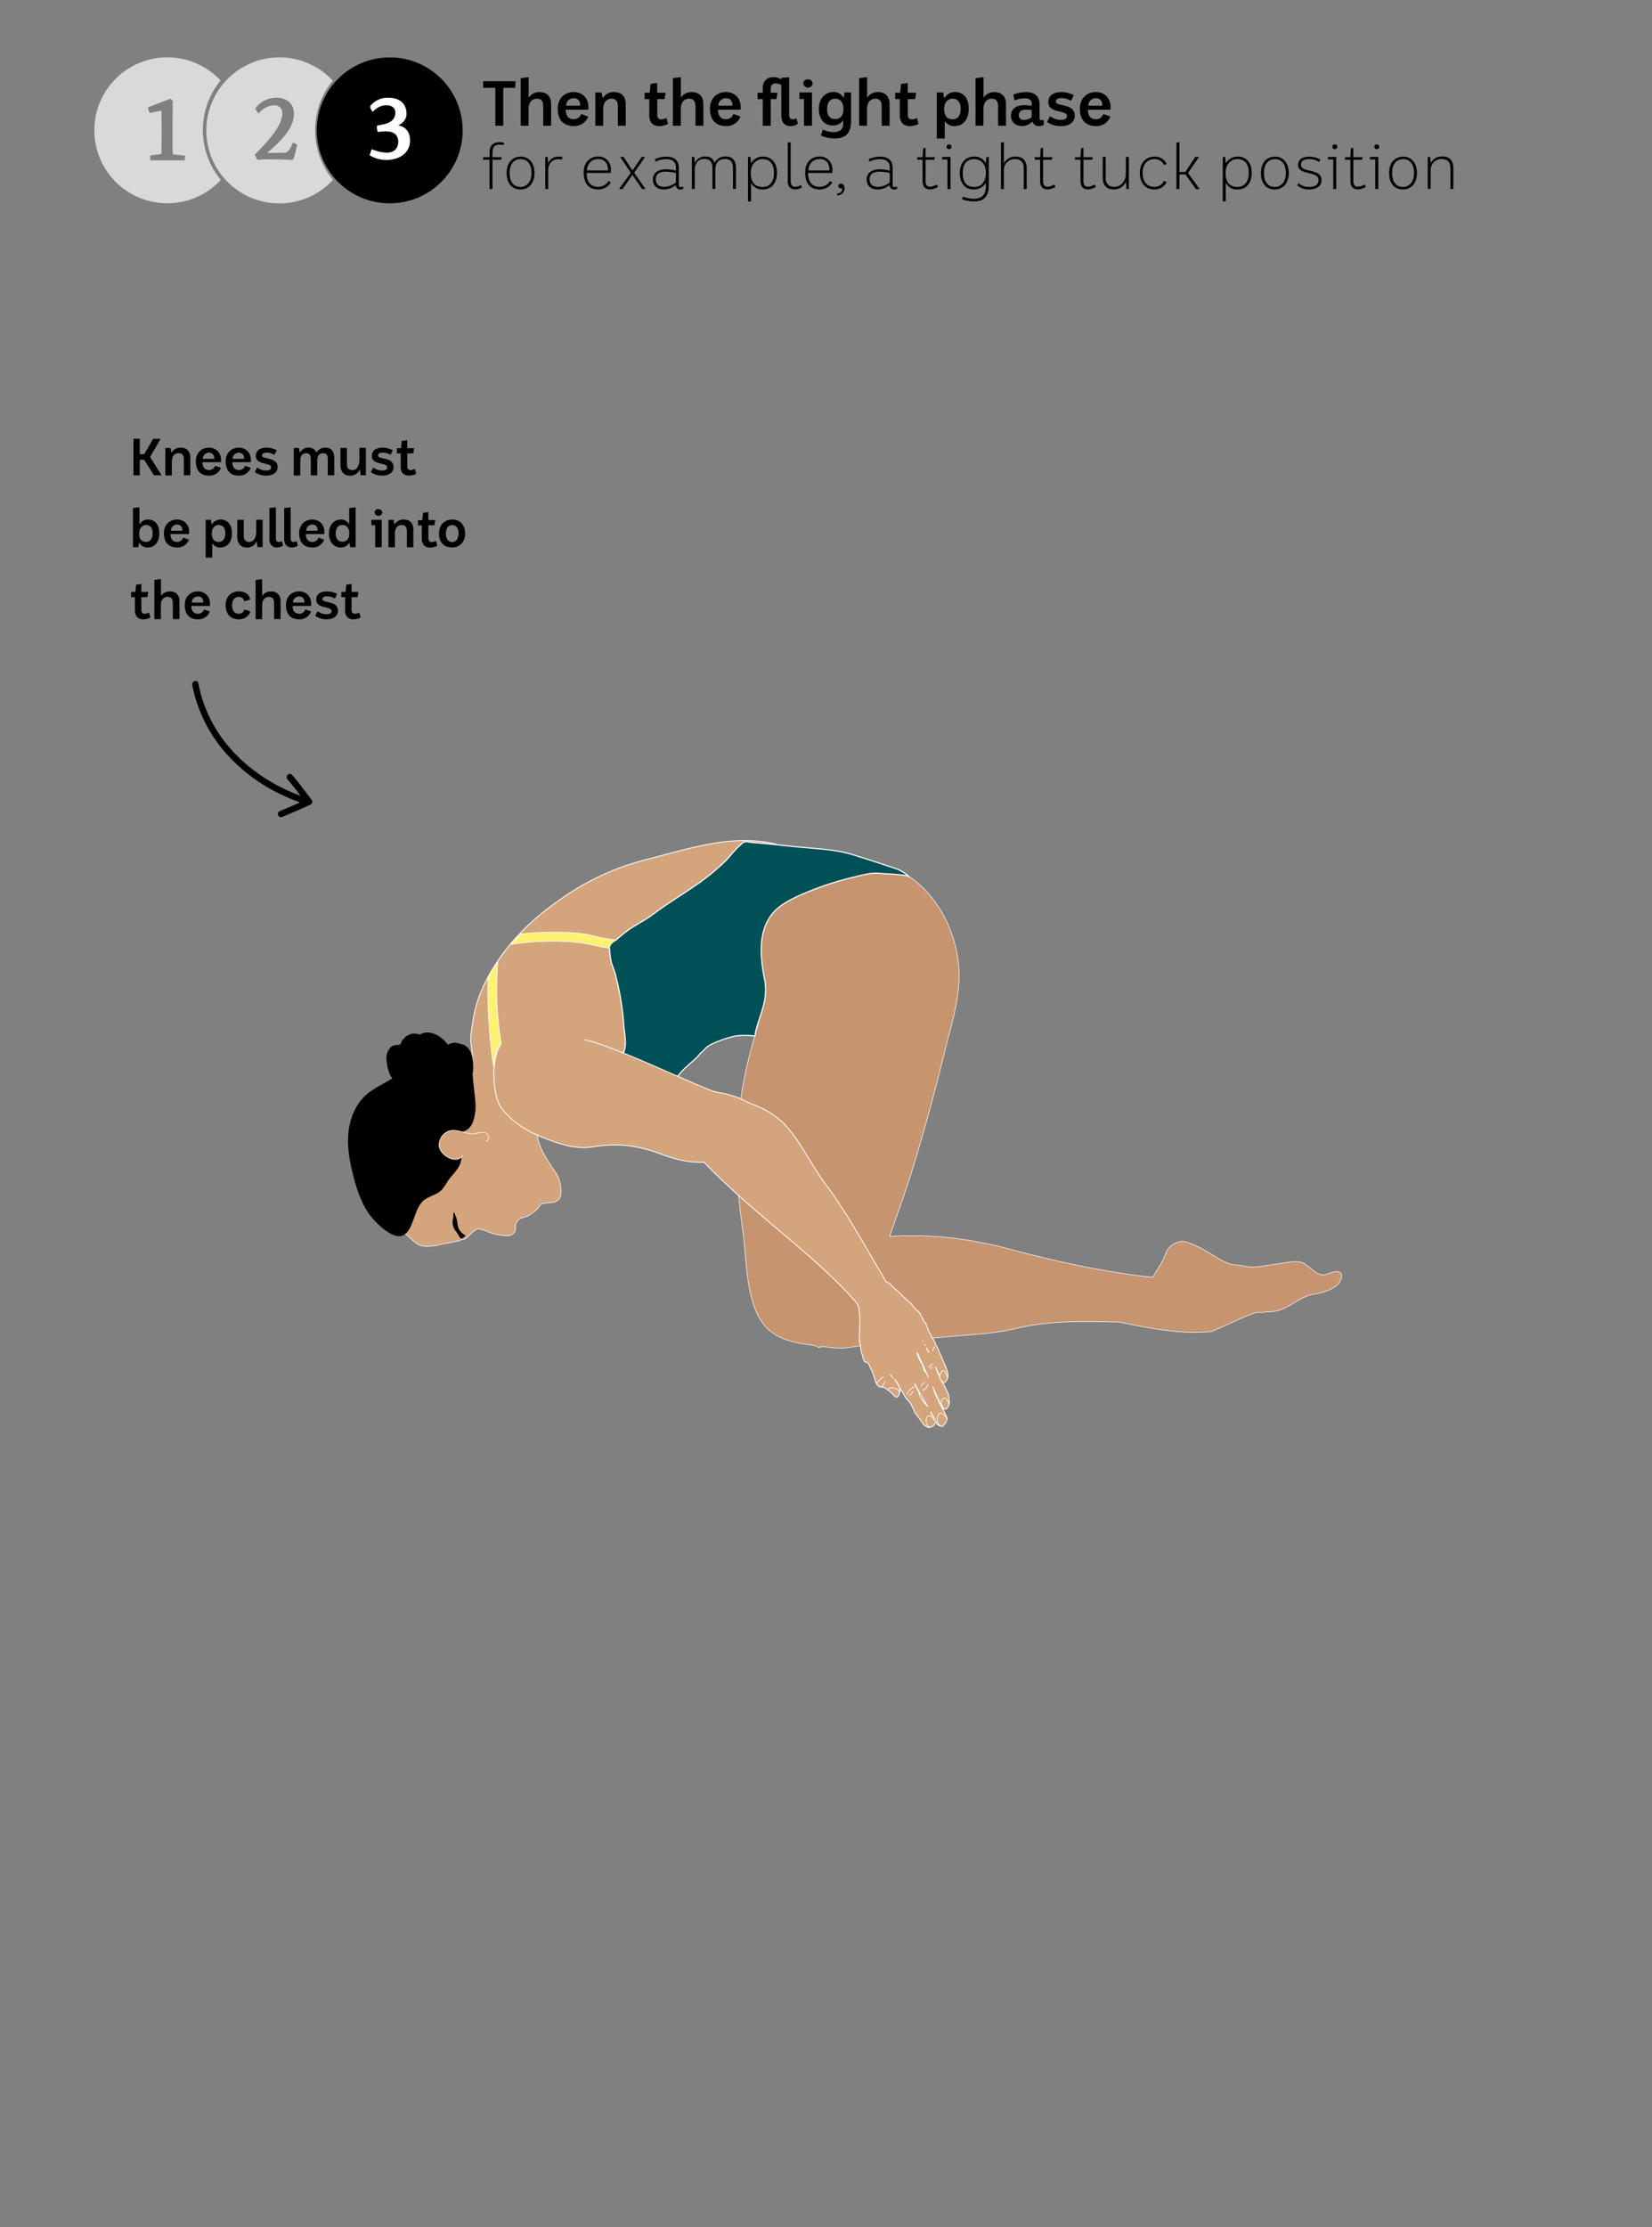 <svg id="Layer_1" data-name="Layer 1" xmlns="http://www.w3.org/2000/svg" viewBox="0 0 780 1051.14"><rect x="0" y="0" width="780" height="1051.14" fill="#808080" stroke="none"/><defs><style>.cls-1,.cls-2{fill:#fff;}.cls-1{opacity:0.7;}.cls-3{fill:#c6946f;stroke-width:0.27px;}.cls-3,.cls-4,.cls-5,.cls-6,.cls-7,.cls-8{stroke:#fff;stroke-miterlimit:10;}.cls-4,.cls-5,.cls-8{fill:#d4a47c;}.cls-4{stroke-width:0.41px;}.cls-5{stroke-width:0.29px;}.cls-6{fill:#005058;stroke-width:0.53px;}.cls-7{fill:#fff171;stroke-width:0.3px;}.cls-8{stroke-width:0.33px;}</style></defs><path d="M66,207.09v7.25H68.1l4.25-7.25h3.5l-5,8.61,5.45,8.65h-3.6L68.08,217H66v7.37H63V207.09Z"/><path d="M80.49,211.43l.47,2.3a4.73,4.73,0,0,1,4.41-2.42c3,0,4.49,1.95,4.49,4.61v8.43H86.8v-7.44c0-2-.74-3-2.42-3-2.34,0-3.25,1.9-3.25,4v6.51H78.07V211.43Z"/><path d="M104.31,220.8a5.76,5.76,0,0,1-5.57,3.7c-4.34,0-6.27-2.71-6.27-6.76s2.72-6.53,6.44-6.43c3,.07,5.74,2.34,5.45,6.46l0,.39H95.58c0,2.2.94,3.7,3.18,3.7a2.89,2.89,0,0,0,2.79-2Zm-3.13-4.21c0-2-1-2.94-2.54-2.89a2.88,2.88,0,0,0-2.91,2.89Z"/><path d="M118.39,220.8a5.76,5.76,0,0,1-5.57,3.7c-4.34,0-6.26-2.71-6.26-6.76s2.71-6.53,6.43-6.43c3,.07,5.75,2.34,5.45,6.46l0,.39h-8.73c0,2.2.94,3.7,3.18,3.7a2.87,2.87,0,0,0,2.79-2Zm-3.13-4.21c0-2-1-2.94-2.54-2.89a2.88,2.88,0,0,0-2.91,2.89Z"/><path d="M121.48,220.65a6.68,6.68,0,0,0,4.19,1.43c1.48,0,2.34-.44,2.34-1.5,0-2.51-7.47-.84-7.22-5.57.1-2.32,1.8-3.7,5.23-3.7a10.49,10.49,0,0,1,4.66,1.21l-1.09,2.17a7.25,7.25,0,0,0-3.7-1.06c-1.21,0-2.22.39-2.17,1.4.15,2.05,7.33.47,7.33,5.45,0,2.66-2.4,4.05-5.45,4a8.83,8.83,0,0,1-5.31-1.68Z"/><path d="M141.14,211.43l.44,2.3a4.33,4.33,0,0,1,4-2.45,3.77,3.77,0,0,1,3.85,2.4,4.56,4.56,0,0,1,4.17-2.4c3,0,4.21,2,4.21,4.64v8.43h-3.05v-7.44c0-2-.47-3-2.15-3-2.22,0-2.81,1.68-2.81,3.58v6.9h-3.06v-7.44c0-2-.47-3-2.14-3-2.37,0-2.84,1.9-2.84,4v6.51h-3.06V211.43Z"/><path d="M163.8,211.43v7.45c0,2,.79,3,2.59,3,2.34,0,3.3-2.42,3.3-4.86v-5.62h3.06v12.92h-2.44l-.44-2.81a4.72,4.72,0,0,1-4.47,3c-3.15,0-4.66-1.95-4.66-5.2v-7.87Z"/><path d="M176.26,220.65a6.68,6.68,0,0,0,4.19,1.43c1.48,0,2.34-.44,2.34-1.5,0-2.51-7.47-.84-7.22-5.57.1-2.32,1.8-3.7,5.22-3.7a10.49,10.49,0,0,1,4.66,1.21l-1.08,2.17a7.25,7.25,0,0,0-3.7-1.06c-1.21,0-2.22.39-2.17,1.4.15,2.05,7.32.47,7.32,5.45,0,2.66-2.39,4.05-5.44,4a8.83,8.83,0,0,1-5.31-1.68Z"/><path d="M192.29,207.78v3.78h3.25l-.42,2.46h-2.83v5.92c0,1.4.64,1.95,1.67,1.95a5.64,5.64,0,0,0,1.95-.57l.57,2.34a7.94,7.94,0,0,1-3.28.84c-3,0-4-2-4-4.14V214h-1.8v-2.46h1.95l.37-3.43Z"/><path d="M65.84,239.43v8.21a4.4,4.4,0,0,1,4.31-2.42c2.44.08,5.06,1.73,5.06,6.49,0,3.89-1.95,6.7-5.45,6.7a4.27,4.27,0,0,1-4.07-2.36l-.42,2.22H62.78V239.82Zm-.13,12.35c0,2.22.82,4,3.26,4,2,0,3.1-1.51,3.1-4.05,0-3-1.5-3.94-3.13-3.94S65.71,249.19,65.71,251.78Z"/><path d="M89.24,254.72a5.75,5.75,0,0,1-5.57,3.69c-4.34,0-6.27-2.71-6.27-6.75s2.72-6.54,6.44-6.44c3,.08,5.74,2.35,5.45,6.46l-.05.4H80.51c0,2.19.94,3.7,3.18,3.7a2.89,2.89,0,0,0,2.79-2.05Zm-3.13-4.22c0-2-1-2.93-2.54-2.89a2.88,2.88,0,0,0-2.91,2.89Z"/><path d="M99.58,245.35l.44,2.31a4.71,4.71,0,0,1,4.41-2.44c2.45.08,5.08,1.73,5.08,6.49,0,3.89-1.94,6.7-5.47,6.7a4,4,0,0,1-3.82-2.09v6.88H97.13V245.35Zm.42,6.43c0,2.22.81,4,3.27,4,2,0,3.11-1.51,3.11-4.05,0-3-1.5-3.94-3.13-3.94C101.47,247.79,100,249.19,100,251.78Z"/><path d="M115.09,245.35v7.44c0,2,.79,3,2.59,3,2.34,0,3.3-2.41,3.3-4.85v-5.62H124v12.92H121.6l-.44-2.81a4.72,4.72,0,0,1-4.47,3c-3.15,0-4.66-1.94-4.66-5.2v-7.86Z"/><path d="M130.26,239.43v14.62c0,1.38.61,1.75,1.53,1.75a2.33,2.33,0,0,0,1.28-.47l.57,2.2a5.37,5.37,0,0,1-2.79.88c-2.56,0-3.65-1.72-3.65-4.06V239.8Z"/><path d="M137.24,239.43v14.62c0,1.38.61,1.75,1.53,1.75a2.33,2.33,0,0,0,1.28-.47l.57,2.2a5.37,5.37,0,0,1-2.79.88c-2.56,0-3.65-1.72-3.65-4.06V239.8Z"/><path d="M153.1,254.72a5.77,5.77,0,0,1-5.58,3.69c-4.34,0-6.26-2.71-6.26-6.75s2.71-6.54,6.44-6.44c3,.08,5.74,2.35,5.44,6.46l0,.4h-8.73c0,2.19.93,3.7,3.18,3.7a2.87,2.87,0,0,0,2.78-2.05ZM150,250.5c0-2-1-2.93-2.54-2.89a2.89,2.89,0,0,0-2.91,2.89Z"/><path d="M167.92,239.43v18.84h-2.57l-.34-2.22a4.53,4.53,0,0,1-4.12,2.36c-3.48,0-5.55-2.83-5.55-6.63,0-4.63,3-6.56,5.53-6.56a4.1,4.1,0,0,1,4,2.44v-7.84Zm-9.42,12.33c0,2.19.86,3.92,3.16,3.92s3.25-1.73,3.25-3.9c0-2.93-1.58-4-3.28-4S158.5,248.92,158.5,251.76Z"/><path d="M180.23,245.35v12.92h-3.08V247.89h-1.8v-2.54Zm-1.56-5a1.65,1.65,0,0,1,1.83,1.55,1.83,1.83,0,0,1-3.63,0A1.59,1.59,0,0,1,178.67,240.32Z"/><path d="M185.8,245.35l.47,2.29a4.78,4.78,0,0,1,4.41-2.42c3,0,4.49,1.95,4.49,4.61v8.44h-3.06v-7.45c0-2-.73-3-2.41-3-2.34,0-3.26,1.9-3.26,4v6.51h-3.05V245.35Z"/><path d="M202.25,241.7v3.77h3.26l-.42,2.46h-2.84v5.92c0,1.41.64,2,1.68,2a5.5,5.5,0,0,0,1.95-.57l.56,2.35a8.14,8.14,0,0,1-3.27.83c-3,0-4-2-4-4.14v-6.34h-1.8v-2.46h2l.37-3.43Z"/><path d="M213.6,245.22c3.23,0,6,2.2,6,6.61,0,3.63-2.15,6.58-6.17,6.58-4.36,0-6.16-3-6.16-6.58C207.31,247.42,210.1,245.22,213.6,245.22Zm-3.08,6.61c0,2,.69,4,3,4,2.1,0,3-1.94,3-4,0-2.86-1.41-4-3-4S210.52,248.92,210.52,251.83Z"/><path d="M66.75,275.61v3.77H70l-.42,2.47H66.75v5.92c0,1.4.64,1.94,1.67,1.94a5.69,5.69,0,0,0,2-.56l.57,2.34a8.1,8.1,0,0,1-3.28.84c-3,0-4-2-4-4.14v-6.34h-1.8v-2.47h2l.37-3.43Z"/><path d="M76,273.34v8a4.81,4.81,0,0,1,4.24-2.19c3,0,4.49,1.94,4.49,4.61v8.43H81.62v-7.45c0-2-.74-3-2.42-3-2.34,0-3.25,1.9-3.25,4v6.51H72.89V273.71Z"/><path d="M99.08,288.63a5.76,5.76,0,0,1-5.57,3.7c-4.34,0-6.27-2.71-6.27-6.76S90,279,93.68,279.14c3,.07,5.75,2.34,5.45,6.46l0,.39H90.35c0,2.2.94,3.7,3.18,3.7a2.88,2.88,0,0,0,2.79-2.05ZM96,284.41c0-2-1-2.93-2.54-2.88a2.87,2.87,0,0,0-2.91,2.88Z"/><path d="M118.22,288.56c-.84,2.63-3,3.77-5.62,3.77-4.24,0-6.07-3.16-6.07-6.61,0-4.22,2.62-6.51,6.14-6.58,3.11-.08,5,1.52,5.5,3.79l-2.84.92a2.53,2.53,0,0,0-2.61-2.12c-1.77,0-3.13,1.3-3.13,3.94,0,2.1.79,4,3.08,4a2.59,2.59,0,0,0,2.71-2Z"/><path d="M123.75,273.34v8a4.81,4.81,0,0,1,4.24-2.19c3,0,4.49,1.94,4.49,4.61v8.43h-3.06v-7.45c0-2-.74-3-2.42-3-2.34,0-3.25,1.9-3.25,4v6.51h-3.06V273.71Z"/><path d="M146.88,288.63a5.76,5.76,0,0,1-5.57,3.7c-4.34,0-6.27-2.71-6.27-6.76s2.72-6.53,6.44-6.43c3,.07,5.74,2.34,5.45,6.46l-.05.39h-8.73c0,2.2.94,3.7,3.18,3.7a2.89,2.89,0,0,0,2.79-2.05Zm-3.13-4.22c.05-2-1-2.93-2.54-2.88a2.87,2.87,0,0,0-2.91,2.88Z"/><path d="M150,288.48a6.73,6.73,0,0,0,4.2,1.43c1.48,0,2.34-.44,2.34-1.5,0-2.52-7.47-.84-7.23-5.58.1-2.31,1.8-3.69,5.23-3.69a10.55,10.55,0,0,1,4.66,1.2l-1.08,2.17a7.36,7.36,0,0,0-3.7-1.06c-1.21,0-2.22.4-2.17,1.41.15,2.05,7.32.47,7.32,5.45,0,2.66-2.39,4-5.45,4a8.86,8.86,0,0,1-5.3-1.68Z"/><path d="M166,275.61v3.77h3.25l-.42,2.47H166v5.92c0,1.4.64,1.94,1.67,1.94a5.76,5.76,0,0,0,2-.56l.57,2.34a8.1,8.1,0,0,1-3.28.84c-3,0-4-2-4-4.14v-6.34h-1.8v-2.47h2l.37-3.43Z"/><path d="M90.78,323.31A68.38,68.38,0,0,0,105.37,354a80.71,80.71,0,0,0,24.29,19.46A89.76,89.76,0,0,0,145,379.84c1.85.58,2.64-2.31.8-2.89-19-6-36.51-18.64-45.91-36.51a64.71,64.71,0,0,1-6.23-17.93c-.37-1.89-3.26-1.09-2.89.8Z"/><path d="M135.73,367.88c3.18,3.6,6,7.49,8.9,11.32l.53-2.05c-2.34,1-4.63,2.08-6.95,3.11-2.07.91-4.18,1.74-6.25,2.66a1.51,1.51,0,0,0-.54,2.05,1.54,1.54,0,0,0,2.05.54c2.07-.92,4.18-1.75,6.25-2.66,2.33-1,4.62-2.12,7-3.11a1.5,1.5,0,0,0,.54-2.05c-3.06-4-6-8.14-9.37-11.93-1.28-1.45-3.39.67-2.12,2.12Z"/><path class="cls-1" d="M148.79,61.4a36.73,36.73,0,0,1,8.33-23.32,34.4,34.4,0,0,0-45.48-4.38A34.43,34.43,0,0,0,131.9,96a34.33,34.33,0,0,0,25.32-11.11A36.76,36.76,0,0,1,148.79,61.4ZM138,75.49s-3.7-.27-11.47-.27a25.63,25.63,0,0,0-4.93.31l-1.35-2.46c7.78-7.9,12.4-13.63,13-18.71.47-3.66-2-4.82-4.35-4.66a9.73,9.73,0,0,0-6.73,3.92c-.2-.23-1.93-2.07-1.47-2.65A12.43,12.43,0,0,1,130,46.12c5.89,0,9.09,3,8.74,8.51-.46,7-8,13.59-12.63,17.55l8.32-.08c1.77-.15,3-2.54,3.81-4.73,0,0,1.73.5,2,1C139.58,71.53,138.81,75.49,138,75.49Z"/><path class="cls-1" d="M95.79,61.4A36.74,36.74,0,0,1,104.16,38a34.44,34.44,0,1,0,.11,46.9A36.78,36.78,0,0,1,95.79,61.4ZM87.2,75.66H70.92L71,73.39l4.46-.58c.58,0,.81-.23.81-1,.08-10.05,0-19.6,0-19.6l-5.62,1.08c-.19-.31-1.12-2.46-.46-2.73l10.35-4,1,1s-.12,20.87,0,24.37c0,.77.19,1,.73,1l5.08.54Z"/><circle cx="184" cy="61.53" r="34.44"/><path class="cls-2" d="M187.93,59.13c3.47.62,5.47,2.93,5.66,6.7.31,6-4.58,9.66-11.24,9.66a15.53,15.53,0,0,1-7.86-2.19l1-2.89a21.48,21.48,0,0,0,7,1.66c3.35,0,5.51-1.74,5.55-5.24,0-2.46-1.43-4.35-4.47-4.74a18.16,18.16,0,0,0-5,.23c-.5.12-.89-3-.42-3.07,3-.54,7.62-1.08,8.39-4.89.73-3.62-2-4.82-4.35-4.66A8.43,8.43,0,0,0,176,52.82c-.2-.23-1.7-2.12-1-3a10.43,10.43,0,0,1,8.16-3.69c5.89,0,9.12,3,8.74,8.51A6,6,0,0,1,187.93,59.13Z"/><path d="M243.45,38.34l-.27,3.12h-5.55V59.34h-3.75V41.46h-5.76V38.34Z"/><path d="M249.6,36.42v9.72a5.86,5.86,0,0,1,5.16-2.67c3.69,0,5.46,2.37,5.46,5.61V59.34H256.5V50.28c0-2.4-.9-3.69-2.94-3.69-2.85,0-4,2.31-4,4.83v7.92h-3.72V36.87Z"/><path d="M277.74,55a7,7,0,0,1-6.78,4.5c-5.28,0-7.62-3.3-7.62-8.22s3.3-7.95,7.83-7.83c3.69.09,7,2.85,6.63,7.86l-.06.48H267.12c0,2.67,1.14,4.5,3.87,4.5a3.5,3.5,0,0,0,3.39-2.49Zm-3.81-5.13c.06-2.43-1.26-3.57-3.09-3.51a3.5,3.5,0,0,0-3.54,3.51Z"/><path d="M284,43.62l.57,2.79A5.8,5.8,0,0,1,290,43.47c3.69,0,5.46,2.37,5.46,5.61V59.34h-3.72V50.28c0-2.4-.9-3.69-2.94-3.69-2.85,0-4,2.31-4,4.83v7.92h-3.72V43.62Z"/><path d="M310.29,39.18v4.59h4l-.51,3h-3.45V54c0,1.71.78,2.37,2,2.37a6.83,6.83,0,0,0,2.37-.69l.69,2.85a9.82,9.82,0,0,1-4,1c-3.69,0-4.83-2.46-4.83-5V46.77h-2.19v-3h2.37l.45-4.17Z"/><path d="M321.48,36.42v9.72a5.86,5.86,0,0,1,5.16-2.67c3.69,0,5.46,2.37,5.46,5.61V59.34h-3.72V50.28c0-2.4-.9-3.69-2.94-3.69-2.85,0-4,2.31-4,4.83v7.92h-3.72V36.87Z"/><path d="M349.62,55a7,7,0,0,1-6.78,4.5c-5.28,0-7.62-3.3-7.62-8.22s3.3-7.95,7.83-7.83c3.69.09,7,2.85,6.63,7.86l-.06.48H339c0,2.67,1.14,4.5,3.87,4.5a3.5,3.5,0,0,0,3.39-2.49Zm-3.81-5.13c.06-2.43-1.26-3.57-3.09-3.51a3.5,3.5,0,0,0-3.54,3.51Z"/><path d="M360.15,43.77V41.64c0-3.12,1.62-5.22,5.16-5.22a6.41,6.41,0,0,1,3.6,1.08v-.72l3.72-.36V54.21c0,1.68.72,2.13,1.83,2.13a2.81,2.81,0,0,0,1.56-.57l.72,2.67a6.6,6.6,0,0,1-3.42,1.08c-3.09,0-4.41-2.1-4.41-5V40.08a6,6,0,0,0-2.7-.69c-1.47,0-2.31.6-2.31,2.85v1.53h3.18l-.48,3h-2.7V59.34h-3.75V46.77h-2.46v-3Z"/><path d="M383.37,43.62V59.34h-3.75V46.71h-2.19V43.62Zm-1.89-6.12a2,2,0,0,1,2.22,1.89,2.22,2.22,0,0,1-4.41,0A1.93,1.93,0,0,1,381.48,37.5Z"/><path d="M401.85,43.62V57c0,5.22-2,8.37-7.8,8.37A16.38,16.38,0,0,1,387.63,64l.87-2.82a13.33,13.33,0,0,0,5.13,1.17c3.39,0,4.5-1.68,4.5-4.26V56.7a5.42,5.42,0,0,1-4.83,2.49c-4.23.09-6.66-3.12-6.66-7.74,0-5.64,3.6-8,6.72-8a5.2,5.2,0,0,1,5,2.85l.39-2.7Zm-11.34,7.8c0,2.67,1.05,4.77,3.84,4.77s3.9-2.1,3.9-4.74c0-3.57-1.89-4.86-3.93-4.86S390.51,48,390.51,51.42Z"/><path d="M409.41,36.42v9.72a5.86,5.86,0,0,1,5.16-2.67c3.69,0,5.46,2.37,5.46,5.61V59.34h-3.72V50.28c0-2.4-.9-3.69-2.94-3.69-2.85,0-4,2.31-4,4.83v7.92h-3.72V36.87Z"/><path d="M428.58,39.18v4.59h4l-.51,3h-3.45V54c0,1.71.78,2.37,2,2.37a6.83,6.83,0,0,0,2.37-.69l.69,2.85a9.82,9.82,0,0,1-4,1c-3.69,0-4.83-2.46-4.83-5V46.77h-2.19v-3H425l.45-4.17Z"/><path d="M445.29,43.62l.54,2.82a5.71,5.71,0,0,1,5.37-3c3,.09,6.18,2.1,6.18,7.89,0,4.74-2.37,8.16-6.66,8.16A4.88,4.88,0,0,1,446.07,57v8.37h-3.75V43.62Zm.51,7.83c0,2.7,1,4.86,4,4.86,2.43,0,3.78-1.83,3.78-4.92,0-3.66-1.83-4.8-3.81-4.8C447.6,46.59,445.8,48.3,445.8,51.45Z"/><path d="M464.37,36.42v9.72a5.86,5.86,0,0,1,5.16-2.67c3.69,0,5.46,2.37,5.46,5.61V59.34h-3.72V50.28c0-2.4-.9-3.69-2.94-3.69-2.85,0-4,2.31-4,4.83v7.92h-3.72V36.87Z"/><path d="M478.41,44.61a18.74,18.74,0,0,1,5.94-1.14c4.74,0,6.48,2.34,6.48,6v6.36a.79.79,0,0,0,.75.9,3,3,0,0,0,1.23-.18V59a6.08,6.08,0,0,1-2.49.48,2.84,2.84,0,0,1-2.85-2.13,6.87,6.87,0,0,1-4.74,2.13c-3.06,0-5.34-1.56-5.37-4.83s2.46-5,6.39-5a24.49,24.49,0,0,1,3.39.3v-.93c0-1.71-1.08-2.64-3.24-2.61a12.68,12.68,0,0,0-4.86,1Zm8.7,7.35a16.62,16.62,0,0,0-3.06-.18c-1.8.09-2.94.93-3,2.52a2.21,2.21,0,0,0,2.55,2.31,6.17,6.17,0,0,0,3.48-1.26Z"/><path d="M495.81,54.84a8.15,8.15,0,0,0,5.1,1.74c1.8,0,2.85-.54,2.85-1.83,0-3.06-9.09-1-8.79-6.78.12-2.82,2.19-4.5,6.36-4.5A12.78,12.78,0,0,1,507,44.94l-1.32,2.64a8.9,8.9,0,0,0-4.5-1.29c-1.47,0-2.7.48-2.64,1.71.18,2.49,8.91.57,8.91,6.63,0,3.24-2.91,4.92-6.63,4.89a10.76,10.76,0,0,1-6.45-2Z"/><path d="M524.28,55a7,7,0,0,1-6.78,4.5c-5.28,0-7.62-3.3-7.62-8.22s3.3-7.95,7.83-7.83c3.69.09,7,2.85,6.63,7.86l-.06.48H513.66c0,2.67,1.14,4.5,3.87,4.5a3.5,3.5,0,0,0,3.39-2.49Zm-3.81-5.13c.06-2.43-1.26-3.57-3.09-3.51a3.5,3.5,0,0,0-3.54,3.51Z"/><path d="M238,67.38l-.26,1.1a7.49,7.49,0,0,0-1.65-.2c-2.41,0-3.57.87-3.57,4.06V74.2h4.38l-.29,1.19h-4.09V89.25h-1.39V75.39h-3.05V74.2h3.05v-2c0-3.69,1.82-5.08,4.81-5.08A9.18,9.18,0,0,1,238,67.38Z"/><path d="M245.79,89.43c-4.58,0-6.58-3.48-6.58-7.75,0-5.19,3-7.77,6.7-7.77,3.39,0,6.47,2.58,6.47,7.77C252.38,86,250,89.43,245.79,89.43Zm0-1.19c3.48,0,5.19-3.16,5.19-6.56,0-4.67-2.46-6.58-5.07-6.58-2.82,0-5.28,1.8-5.28,6.58C240.63,85.05,241.93,88.24,245.79,88.24Z"/><path d="M258.84,80.38v8.87h-1.39V74.05h1.13l.26,3.08c.64-1.95,2.35-3.22,5.08-3.22a8.62,8.62,0,0,1,1.62.14l-.2,1.28a4.73,4.73,0,0,0-1.51-.2C260.38,75.13,258.84,77.65,258.84,80.38Z"/><path d="M287.32,85.45l1.1.67a7,7,0,0,1-6,3.31c-4.79,0-6.82-3.28-6.82-8,0-4.9,3-7.57,6.84-7.57,3.51,0,6.36,2.55,6,7.28l-.06.49H277c0,4,1.65,6.56,5.48,6.56A5.68,5.68,0,0,0,287.32,85.45Zm-10.24-5h10c0-3.85-2-5.39-4.65-5.39C279.69,75.1,277.34,76.75,277.08,80.49Z"/><path d="M303.18,89.25l-4.58-6.7-4.7,6.7h-1.6l5.51-7.71-5-7.49h1.62l4.21,6.44L303,74.05h1.59l-5.16,7.43,5.34,7.77Z"/><path d="M313.65,89.43c-3.08,0-5.4-1.48-5.4-4.76s2.82-4.76,6.15-4.76a19.84,19.84,0,0,1,4.76.64V79c0-2.53-1.57-3.86-4.64-3.86a11.33,11.33,0,0,0-5,1.16l-.32-1.19a13.82,13.82,0,0,1,5.31-1.16c4.52,0,6,2.32,6,5.25v8.21c0,.43.09.81.64.87a5.09,5.09,0,0,0,1.48-.18v1.08a4.75,4.75,0,0,1-1.62.29,2,2,0,0,1-1.89-2.15A9,9,0,0,1,313.65,89.43Zm0-1.22a9.43,9.43,0,0,0,5.51-2.12V81.62a26.39,26.39,0,0,0-5-.58c-2.9,0-4.52,1.16-4.52,3.66C309.65,86.9,311.1,88.21,313.65,88.21Z"/><path d="M327.83,74.05l.23,3a5.11,5.11,0,0,1,4.67-3.19c2.7-.09,4.09,1.19,4.7,3a5.46,5.46,0,0,1,5-3c3.83-.12,5.05,2.43,5.05,5.42v9.92h-1.4v-10c0-2.73-1.24-4.15-3.74-4.15-3.48,0-4.58,2.43-4.58,5v9.13h-1.39v-10c0-2.73-1.25-4.15-3.75-4.15-3.65,0-4.58,2.7-4.58,5.42v8.73h-1.39V74.05Z"/><path d="M354.33,74.05l.27,3.08a6.22,6.22,0,0,1,5.62-3.22c3.4,0,6.62,2.17,6.62,7.63,0,4.58-2.27,7.89-6.85,7.89a5.62,5.62,0,0,1-5.39-3.22v8.84h-1.43v-21Zm5.78,14.19c3.65,0,5.33-2.93,5.33-6.67,0-4.91-2.58-6.47-5.39-6.47-3.1,0-5.57,2.52-5.57,6.55C354.48,85,355.67,88.24,360.11,88.24Z"/><path d="M373.33,85.42c0,2.15.9,2.76,2.32,2.76a4.81,4.81,0,0,0,2.44-.87l.63,1.1a5.69,5.69,0,0,1-3.07,1c-2.9,0-3.71-1.74-3.71-4V67.35l1.39-.26Z"/><path d="M391.89,85.45l1.1.67a6.94,6.94,0,0,1-6,3.31c-4.79,0-6.82-3.28-6.82-8,0-4.9,3-7.57,6.85-7.57,3.51,0,6.35,2.55,6,7.28l-.06.49h-11.4c0,4,1.66,6.56,5.49,6.56A5.68,5.68,0,0,0,391.89,85.45Zm-10.24-5h10c0-3.85-2-5.39-4.64-5.39C384.26,75.1,381.91,76.75,381.65,80.49Z"/><path d="M397.66,89.4c0-.58-.75-.52-.75-.52a1.14,1.14,0,0,1-1.11-1.14,1.13,1.13,0,0,1,1.11-1.1c1.45,0,2,1.34,1.82,2.73a3.28,3.28,0,0,1-3.45,2.81v-.9A2.12,2.12,0,0,0,397.66,89.4Z"/><path d="M414.6,89.43c-3.08,0-5.4-1.48-5.4-4.76s2.81-4.76,6.15-4.76a19.84,19.84,0,0,1,4.76.64V79c0-2.53-1.57-3.86-4.64-3.86a11.27,11.27,0,0,0-5,1.16l-.32-1.19a13.76,13.76,0,0,1,5.31-1.16c4.52,0,6,2.32,6,5.25v8.21c0,.43.09.81.64.87a5.09,5.09,0,0,0,1.48-.18v1.08a4.81,4.81,0,0,1-1.63.29,2,2,0,0,1-1.88-2.15A9,9,0,0,1,414.6,89.43Zm0-1.22a9.43,9.43,0,0,0,5.51-2.12V81.62a26.39,26.39,0,0,0-5-.58c-2.9,0-4.53,1.16-4.53,3.66C410.59,86.9,412,88.21,414.6,88.21Z"/><path d="M435.59,75.39h-2.52V74.2h2.58l.2-4.24,1.13-.2V74.2h4.44l-.32,1.19H437v10c0,2.15.9,2.76,2.32,2.76a7.06,7.06,0,0,0,2.93-1.07l.64,1.1a7.77,7.77,0,0,1-3.57,1.22c-2.9,0-3.71-1.74-3.71-4Z"/><path d="M448.79,89.25h-1.43v-14h-2.49V74.05h3.92Zm-1.86-20a1.12,1.12,0,0,1,1.1-1.1,1.12,1.12,0,1,1,0,2.23A1.12,1.12,0,0,1,446.93,69.21Z"/><path d="M466.86,87.6c0,5-2.18,7.45-7,7.45a15.16,15.16,0,0,1-5.6-1l.43-1.22a15.1,15.1,0,0,0,5.28,1c4.15,0,5.51-2.7,5.51-5.86V86.21a6.32,6.32,0,0,1-5.57,3.22c-4.49.14-6.73-3.4-6.73-7.69,0-5.22,3-7.83,6.65-7.83a5.83,5.83,0,0,1,5.65,3.19l.24-3h1.16Zm-6.79.64c3.77,0,5.42-3.16,5.42-6.59,0-4.64-2.67-6.55-5.54-6.55-3,0-5.39,1.77-5.39,6.55C454.56,85.05,455.63,88.24,460.07,88.24Z"/><path d="M484.75,79.33v9.92h-1.39v-10c0-2.73-1.51-4.15-4-4.15A5.09,5.09,0,0,0,474,80.52v8.73h-1.39V67.35l1.39-.26V77.24a5.83,5.83,0,0,1,5.4-3.33C483.27,73.79,484.75,76.34,484.75,79.33Z"/><path d="M491.1,75.39h-2.53V74.2h2.58l.21-4.24,1.13-.2V74.2h4.44l-.32,1.19h-4.12v10c0,2.15.9,2.76,2.32,2.76a7.06,7.06,0,0,0,2.93-1.07l.64,1.1a7.82,7.82,0,0,1-3.57,1.22c-2.9,0-3.71-1.74-3.71-4Z"/><path d="M510.15,75.39h-2.53V74.2h2.59l.2-4.24,1.13-.2V74.2H516l-.32,1.19h-4.12v10c0,2.15.9,2.76,2.32,2.76a7.06,7.06,0,0,0,2.93-1.07l.64,1.1a7.82,7.82,0,0,1-3.57,1.22c-2.9,0-3.71-1.74-3.71-4Z"/><path d="M531.87,89.25l-.23-3.59A6,6,0,0,1,526,89.4c-3.83.11-5.34-2.44-5.34-5.43V74.05h1.4v10c0,2.73,1.53,4.15,4,4.15,3.65,0,5.51-3.37,5.51-6V74.05H533v15.2Z"/><path d="M550.84,86A6.35,6.35,0,0,1,545,89.43c-4.64,0-6.82-3.72-6.82-7.78,0-5,3.14-7.74,7-7.74a6,6,0,0,1,5.63,3.45l-1.25.55A4.64,4.64,0,0,0,545,75.1c-3,0-5.51,2.12-5.51,6.47,0,3.48,1.53,6.61,5.45,6.61a4.69,4.69,0,0,0,4.61-2.81Z"/><path d="M560.93,81.65l5.51,7.6h-1.77l-4.93-6.9h-2.87v6.9h-1.42V67.35l1.42-.26V81.16h2.81l4.67-7.11h1.8Z"/><path d="M578.5,74.05l.26,3.08a6.23,6.23,0,0,1,5.63-3.22c3.39,0,6.61,2.17,6.61,7.63,0,4.58-2.26,7.89-6.84,7.89a5.64,5.64,0,0,1-5.4-3.22v8.84h-1.42v-21Zm5.77,14.19c3.66,0,5.34-2.93,5.34-6.67,0-4.91-2.58-6.47-5.39-6.47-3.11,0-5.57,2.52-5.57,6.55C578.65,85,579.84,88.24,584.27,88.24Z"/><path d="M601.93,89.43c-4.58,0-6.58-3.48-6.58-7.75,0-5.19,3-7.77,6.7-7.77,3.39,0,6.47,2.58,6.47,7.77C608.52,86,606.17,89.43,601.93,89.43Zm0-1.19c3.48,0,5.2-3.16,5.2-6.56,0-4.67-2.47-6.58-5.08-6.58-2.81,0-5.28,1.8-5.28,6.58C596.77,85.05,598.08,88.24,601.93,88.24Z"/><path d="M623.45,75.3l-.58,1.16a8.51,8.51,0,0,0-4.61-1.36c-2.09,0-4.06.61-4,2.75.08,3.8,9.71,1.57,9.71,7.14,0,3-2.55,4.5-5.94,4.44a8.21,8.21,0,0,1-5.6-2l.78-1A6.65,6.65,0,0,0,618,88.24c2.75,0,4.55-1,4.55-3.22,0-4.56-9.6-2.06-9.66-7.08,0-2.55,1.89-4,5.43-4A11.23,11.23,0,0,1,623.45,75.3Z"/><path d="M630.93,89.25h-1.42v-14H627V74.05h3.91Zm-1.85-20a1.12,1.12,0,0,1,1.1-1.1,1.12,1.12,0,1,1,0,2.23A1.12,1.12,0,0,1,629.08,69.21Z"/><path d="M637.57,75.39h-2.52V74.2h2.58l.2-4.24,1.13-.2V74.2h4.44l-.32,1.19H639v10c0,2.15.9,2.76,2.33,2.76a7.12,7.12,0,0,0,2.93-1.07l.63,1.1a7.76,7.76,0,0,1-3.56,1.22c-2.91,0-3.72-1.74-3.72-4Z"/><path d="M650.77,89.25h-1.42v-14h-2.5V74.05h3.92Zm-1.86-20a1.12,1.12,0,0,1,1.1-1.1,1.12,1.12,0,1,1,0,2.23A1.12,1.12,0,0,1,648.91,69.21Z"/><path d="M662.46,89.43c-4.59,0-6.59-3.48-6.59-7.75,0-5.19,3-7.77,6.7-7.77,3.39,0,6.47,2.58,6.47,7.77C669,86,666.69,89.43,662.46,89.43Zm0-1.19c3.48,0,5.19-3.16,5.19-6.56,0-4.67-2.47-6.58-5.08-6.58-2.81,0-5.28,1.8-5.28,6.58C657.29,85.05,658.6,88.24,662.46,88.24Z"/><path d="M675.27,74.05l.23,3a5.7,5.7,0,0,1,5.4-3.19c3.83-.12,5.31,2.43,5.31,5.42v9.92h-1.4v-10c0-2.73-1.5-4.15-4-4.15a5.09,5.09,0,0,0-5.31,5.42v8.73h-1.39V74.05Z"/><path class="cls-3" d="M413,407.93c-10.88-.64-35.93,6.65-44.35,15-18.8,18.65-3.63,36.49-8.69,53.67-7.49,25.44-10.73,36.91-12,63.69-.68,13.81,1,27.58,2.83,41.27,1.58,11.83,1.43,25.66,5.94,36.78,5.37,13.25,15.74,15.18,28.13,16.76.59.34,1.18.66,1.77.93a9.38,9.38,0,0,1,1.8-.48c2,.25,4,.5,6.12.72l.12-.06c4.18.46,8.47-.68,12.62-1.13a4.32,4.32,0,0,1,.45-.19,21.41,21.41,0,0,1,5.74-1l38.6-3.35c9.22-.81,18.81-1.35,27.68-3.5,15.9-3.86,32.38-3.41,49-3,14.31,3,28.65,5.8,43.15,4.46,7.1-2.79,13.77-6.58,21-8.9,1.23-.4,2.45,0,3.73-.25,1.68-.26,3.32-.12,5-.38,7-1.07,12-7.15,19.12-8.21,3.09-.46,7.69-1.81,10.1-3.8,3.28-2.7,4.18-8.15-1.69-6.45-1.5.43-3,1.16-4.5,1.16-4.06,0-6.52-4.75-10.41-5.89a12.63,12.63,0,0,0-5-.09c-5.56.65-11.21,1.82-16.75,2.31-3,.27-5.58-.72-8.51-.88-5.68-.33-10.68-4.49-15.52-7.21a51.19,51.19,0,0,0-7.18-3.3,6.84,6.84,0,0,0-5.91,0,8.36,8.36,0,0,0-4.79,4.59,32.77,32.77,0,0,1-2.34,5.07c-1.32,2.14-2.6,4.38-4,6.52-8.71-.55-26.84-3.81-32.82-5-13.33-2.69-26.4-5.89-39.45-9.48-4.91-1.06-9.83-2.06-14.76-2.91a166.52,166.52,0,0,0-37.19-1.84c4.16-11.9,8.44-23.77,12.06-35.81q7.39-24.63,13.48-49.63c3.49-14.29,8.76-29.49,6.86-44.33-1.81-14.16-8.38-27.26-18-36C428.34,412.23,420.9,408.4,413,407.93Z"/><path class="cls-4" d="M220.43,517.33c-1-3.13,3.36-7.94,2.56-11.12-.49-2,.12-3.84.15-5.76a82.47,82.47,0,0,0-.81-8.29c-.28-3.33.44-6.47.89-9.75,2.72-20,17.49-39.52,33.7-52.22,15.94-12.49,30.28-19.95,49.58-24.86,19.5-4.95,39.45-11.75,59.71-6.95,2.38.57-14,8.3-14.62,10.67a57.48,57.48,0,0,1-2.87,7.27c-3.44,8.44-7.14,16.72-12.37,24.24-3.33,4.79-6.2,9.8-9.72,14.46-2.48,3.28-4.71,6.77-7,10.2-2.6,3.9-5.77,7.52-8,11.65-1.5,2.79-3.09,5.54-4.56,8.34a27.87,27.87,0,0,1-1.74,3.29c-.66.94-1.56,1.53-2,2.59a9.6,9.6,0,0,1-2.77,3.41c-1.69,1.63-3.07,3.4-5.1,4.67-2.62,1.64-5.11,3.56-7.62,5.42-2.83,2.08-5.32,4.52-8.37,6.23-1.05.6-1.95,1.45-3,2.12-1.65,1.09-3.34,2.1-5,3.21a10.41,10.41,0,0,1-2.79,1.44c-1.32.4-2.38,1.15-3.66,1.6-2.21.78-4,2.21-6.28,2.89-3.06.92-6.18,2.32-9.4,2.45-3.68.15-7.73.19-11.24-1-1.31-.46-2.6-1-3.93-1.42A20.13,20.13,0,0,1,230.7,521c-1.66-.89-4.22-2.35-4.5-4.49"/><path class="cls-5" d="M213.84,520.55c-1.28.1,3.52-9.42,2.51-10.54s.44-2.3,1.07-3.29c.52-.81.6-1.76,1.05-2.61a7.54,7.54,0,0,0,1-1.82,6.55,6.55,0,0,0-.6-4.77c-1.06-1.54-3.15-1.78-4.35-3.12a5.72,5.72,0,0,1-1-2.06,2.84,2.84,0,0,1-1.56.83c-4.07.77-7.78-1.16-11.72-1.73a20.32,20.32,0,0,0-.67,3.57,31.48,31.48,0,0,1-1.21,5.59c-.5,1.65-.48,3.22-1.81,4.28-1,.81-2.42.93-3.44,1.74a23.77,23.77,0,0,1-2,1.79,33.58,33.58,0,0,1-3.78,1.81c-2.81,1.32-5.54,2.94-8.29,4.4a26,26,0,0,0-7.87,6.12,20.68,20.68,0,0,0-4.21,9.18,45.47,45.47,0,0,0-1.09,7.81,78.64,78.64,0,0,0,.71,11.46c.58,4.27,2.76,8.85,5,12.47,1.67,2.69,2.85,5.52,4.83,8.06a26.7,26.7,0,0,0,7.44,6.09c2.36,1.43,4,3.39,5.81,5.32.93,1,2.23,1.48,3.24,2.45a30.77,30.77,0,0,0,3.74,3.3c2.66,1.81,5.38,1.42,8.36,1.14,2-.19,3.75-1,5.76-1.19a14.56,14.56,0,0,0,2.85-.58c1.05-.3,2.08-.28,3.14-.58.51-.15.86-.47,1.39-.64s.92.06,1.43-.21a21.77,21.77,0,0,0,2.47-2.27,27.3,27.3,0,0,1,3.08-2.42,2.74,2.74,0,0,0,.35-.24c.05.06.19.12.55.15a13.27,13.27,0,0,1,2.89.77c2.45.75,2.52,1.24,5.4,1.82a29.13,29.13,0,0,0,5.45.62,3.62,3.62,0,0,0,3.64-4.27,2,2,0,0,1,.21-1.32,5,5,0,0,1,2.44-2.76,20.69,20.69,0,0,0,3.07-.92,19.38,19.38,0,0,0,4.69-3.58c1.12-1.18,1.26-2.19,2.85-2.41,1.15-.16,2.32-.26,3.47-.36,2.16-.21,4.09-1,4.58-3.35a15.92,15.92,0,0,0-2.14-10.52c-17.16-24.35-3.41-20.45-6.45-30.46-2.07-6.85-6.18-17.34-3.41-24"/><path d="M214,574.15a11,11,0,0,1,.11-1.14c0-.22.1-.67.31-.81s.08-.06.14,0,0,.24,0,.32a2,2,0,0,0,.09.33c.16.44.37.86.54,1.3a6.13,6.13,0,0,1,.29.75c.47,1.6.43,3.42,1.07,5a7.59,7.59,0,0,0,3.34,3.27c-.38.38-1.62,1.66-2.17,1.41-.79-.36-1.63-2.47-2.23-3.11a6.94,6.94,0,0,1-1.79-4.45C213.74,576.05,214,575.1,214,574.15Z"/><path d="M194.73,493.59c-.77,2.54-1.13,5.4-2.19,7.8-3.37,7.67-13.17,9.74-19.5,15.23-5.2,4.51-7.93,11.4-8.55,18.26s.68,13.76,2.41,20.43c1.61,6.17,3.65,12.35,7.3,17.59,2.46,3.52,11.15,12.68,16.23,10.1s4.94-13.08,10-16.71c2.57-1.85,6-2.47,8.19-4.75a26.05,26.05,0,0,0,2.7-3.93c1.6-2.4,3.82-4.37,5.26-6.87s1.92-5.93,0-8.11a11.75,11.75,0,0,1-6,1.07c-2-.32-1.74-1.62-1.81-3.69-.1-2.84.87-4.89,3.69-5.23s5.92,0,8.24-1.66c2.51-1.76,3.2-5.12,3.68-8.15.83-5.21-1.85-15.73-1-20.93-2.82-1.42-1.16-.17-3.9-1.75-2.07-1.2-4,3-4.2.58a19.47,19.47,0,0,0-5.71-11.94c-3-3-7.92-4.87-11.46-2.54A8.86,8.86,0,0,0,194.73,493.59Z"/><path d="M191.35,583.22l-.71-.68-.16.16A3.19,3.19,0,0,0,191.35,583.22Z"/><path class="cls-5" d="M218.62,545.27c-3.05,4.69-10.69,0-11.25-4.16A7,7,0,0,1,213,533.6c3.55-.53,7,1.82,10.59,1.52,1.89-.16,3.82-1,5.61-.41s2,4,.13,3.93"/><path d="M200,506a7.53,7.53,0,0,0-3.27-1.5,12.75,12.75,0,0,1-3.7-2,6.48,6.48,0,0,1-2.76-3.88,7.19,7.19,0,0,1,.53-4.23,6.9,6.9,0,0,1,2.29-3.08c1.22-.63,3.45-.4,4.8-.57a7.13,7.13,0,0,1,4.6,1.51c1.38.94,2.77,2.19,3.06,3.9a20.92,20.92,0,0,1-1.62,11.1c-.68,1.73-2.95,2.87-4.66,3.41s-4.68.94-6.42.31c-3.32-1.21-3.79-5.58-3.41-8.56.23-1.79.64-3.56,2.32-4.55a10.4,10.4,0,0,1,4.53-1.14,19.39,19.39,0,0,1,5.32-.18,7.07,7.07,0,0,1,2.72.66,20.6,20.6,0,0,0,2.72,1.55,8.52,8.52,0,0,1,2.87,2,3.42,3.42,0,0,1,1,2.48,11.08,11.08,0,0,1-.11,3.2c-.13.67-.49,1.28-.66,1.93-.29,1.14-.35,1.14-1.64,1.36"/><path d="M195.2,503.77c-1.32.77-2.63.38-3.94-.1a6.34,6.34,0,0,0-1.4-.43,2,2,0,0,1-1.64-1.22c-.93-1.71-.57-4-.39-5.82a7,7,0,0,1,.47-2.27c.31-.65.86-1.17,1.16-1.8.17-.38.16-.78.44-1.12s.7-.56,1-.94.33-.65.79-.94a8.72,8.72,0,0,1,1.19-.58,5.08,5.08,0,0,1,2.27-.71,14.73,14.73,0,0,1,2.48.29,5.91,5.91,0,0,1,1.06.4c.43.17.9.17,1.33.34a6.48,6.48,0,0,1,2.64,2.6c1.39,1.91,1.52,4.67,1.66,7a12.3,12.3,0,0,1-.86,5.26c-.41.92-.92,1.75-1.42,2.63a10.46,10.46,0,0,1-1.48,2.33,8.92,8.92,0,0,1-2.46,1.8,19.5,19.5,0,0,1-3,1.4,6.58,6.58,0,0,1-3.18,0,9,9,0,0,0-1.62-.52,5.81,5.81,0,0,1-1.75-.23,7,7,0,0,1-4.44-4,22.54,22.54,0,0,1-1.32-4.38c-.13-1-.2-2-.31-2.93a6.37,6.37,0,0,1,.45-3.08,4.3,4.3,0,0,1,.88-1.61c.39-.43.69-1,1.2-1.31,1.51-.81,3.15-.46,4.69-1a5.31,5.31,0,0,1,.89-.35c.5-.08,1-.1,1.53-.15a10.82,10.82,0,0,1,2.47-.14,7.25,7.25,0,0,1,2.69.78,3.8,3.8,0,0,1,2,2.46,10.37,10.37,0,0,1,.94,3.8,13.7,13.7,0,0,1-1,5.1,10.61,10.61,0,0,1-2.84,4.46,11.43,11.43,0,0,1-2.18,1.7,11.57,11.57,0,0,1-2.41.64c-1.74.38-3.49-.51-5-1.13-.3-.12-1.1-.29-1.31-.56s-.11-.72-.14-1"/><path d="M214.29,508.1c-1.32.77-2.63.38-3.94-.1a6.34,6.34,0,0,0-1.4-.43,2,2,0,0,1-1.64-1.22c-.93-1.71-.57-4-.39-5.82a7,7,0,0,1,.47-2.27c.31-.65.86-1.17,1.16-1.8.17-.38.16-.78.44-1.12s.7-.56,1-.94.33-.65.79-.94a9.21,9.21,0,0,1,1.18-.58,5.16,5.16,0,0,1,2.28-.71,14.73,14.73,0,0,1,2.48.29,7.13,7.13,0,0,1,1.06.39c.43.17.9.18,1.33.34a6.57,6.57,0,0,1,2.64,2.61c1.39,1.91,1.52,4.66,1.66,7a12.3,12.3,0,0,1-.86,5.26c-.41.92-.92,1.75-1.42,2.63a10.46,10.46,0,0,1-1.48,2.33,9.12,9.12,0,0,1-2.46,1.8,19.5,19.5,0,0,1-3,1.4,6.58,6.58,0,0,1-3.18.05,9,9,0,0,0-1.62-.52,5.77,5.77,0,0,1-1.75-.23,7,7,0,0,1-4.44-4,22.54,22.54,0,0,1-1.32-4.38c-.13-1-.2-2-.31-2.93a6.37,6.37,0,0,1,.45-3.08,4.3,4.3,0,0,1,.88-1.61c.39-.43.69-1,1.2-1.31,1.51-.81,3.15-.46,4.69-1a6.3,6.3,0,0,1,.89-.34c.5-.09,1-.1,1.53-.15a10.79,10.79,0,0,1,2.47-.14,7.25,7.25,0,0,1,2.69.78,3.8,3.8,0,0,1,2,2.46,10.37,10.37,0,0,1,.94,3.8,13.7,13.7,0,0,1-1,5.1,10.61,10.61,0,0,1-2.84,4.46,11.43,11.43,0,0,1-2.18,1.7,12.22,12.22,0,0,1-2.41.64c-1.74.38-3.49-.51-5-1.13-.31-.12-1.1-.29-1.31-.56s-.11-.72-.14-1"/><path class="cls-6" d="M301,503.82c2.68,1.14,5,2.8,7.78,3.65,2.3.69,4.44,1.72,6.85,2.23l2.56.62c.36-1,1.4-1.68,2-2.52a25.76,25.76,0,0,1,2.18-2.61c1.6-1.6,3.38-3.16,5.09-4.64a16.77,16.77,0,0,0,2.7-2.76c.68-.9,1.67-1.5,2.41-2.39,1.53-1.86,3.4-2.53,5.56-3.52a56.62,56.62,0,0,1,8.47-2.76,25.38,25.38,0,0,1,5.79-.39,21.37,21.37,0,0,1,4.05.3c1.26-8.77,6.35-15.24,4.71-26.15-.09-.34-.18-.68-.25-1-1.83-9.69-3.1-21.51,3.31-30,3-4,7.57-6.56,12.12-8.7a142.84,142.84,0,0,1,27.45-9.34c4-1,7.84-2.09,11.94-1.6,1.72.2,12.73.53,13.4,1.56a1.7,1.7,0,0,1-.17-.29l-.18-.15-.85-.71c-.12-.07-1.05-.76-1.32-.91-.73-.43-1.47-.83-2.23-1.21-.21-.11-.44-.2-.66-.31-1.81-.61-3.62-1.18-5.32-1.75-5.15-1.73-10.33-3.39-15.52-5-7.6-2.38-15.8-2.78-23.69-3.49s-15.89-1.69-23.86-2.32c-1.88-.15-3.51-.91-5,.46a52.81,52.81,0,0,0-3.83,3.8c-1.45,1.63-2.71,3.28-4.3,4.79-1.79,1.69-3.54,3.3-5.44,4.89-8.82,7.42-19.17,12.93-28.35,19.9-3.65,2.77-7.84,4.75-11.6,7.37-1.74,1.21-3.38,2.65-5,4a22.16,22.16,0,0,1-2.85,2,6.44,6.44,0,0,0-1.43.86c-.42.8.14,1.42.31,2.18a13.48,13.48,0,0,1,.05,1.42c.13,1.1.27,2.22.43,3.3.39,2.64,1.7,5.05,2.35,7.63.75,3,1.41,6,2,9a141.9,141.9,0,0,1,1.92,15.08c.31,4.21,1.55,8.62-.25,12.68-.78,1.76-2.59,5.43-5.08,4.84S298.57,502.81,301,503.82Z"/><path class="cls-4" d="M236.72,492.65c-5.11,6.57-4.31,24.48.06,30.36,5.39,7.25,13.62,11.74,21.93,14.82,7.32,2.71,13.85,4.68,21.61,3.45a59,59,0,0,1,16.12-.54,64.94,64.94,0,0,1,15.4,3.89c6.63,2.46,13.68,4.3,20.57,3.94,24,25,51.88,43.28,72.1,66.45a19.14,19.14,0,0,1,.94,2.06,50.81,50.81,0,0,1,.53,5.8c0,.92,0,1.85-.07,2.77-.05,1.58-.09,3.11-.11,4.69a19.47,19.47,0,0,0-.05,2c.05.61.24,1.23.25,1.84l.31.77c.08.69.05,1.4.16,2.08a9.56,9.56,0,0,0,.47,1.86c.08.25.16.49.25.75s.15.83.29,1.24.35,1.11.58,1.58.74.5,1.18.65a1.5,1.5,0,0,1,1,.9c.23.52.5,1,.74,1.53.15.33.26.66.43,1s.28.58.42.87a15.36,15.36,0,0,1,.73,2c.12.34.25.67.37,1a7.33,7.33,0,0,1,.2.93,4.6,4.6,0,0,0,.29.76c.14.27.22.58.36.85a3.92,3.92,0,0,0,1.09,1.37,1.44,1.44,0,0,0,.43.28c.22.06.51.05.74.09a7.11,7.11,0,0,1,1.51.25,7,7,0,0,1,1.22.84c.37.26.73.53,1.1.78a9.2,9.2,0,0,1,.72.67,2.62,2.62,0,0,1,.6.45c.14.18.32.33.46.53s.18.33.36.46a8.69,8.69,0,0,0,1,.73c.53.26.88-.26,1.21-.71a2.46,2.46,0,0,0,.36-.83,9.4,9.4,0,0,0,.42-1.49.58.58,0,0,0,0-.39c0-.08-.12-.13-.15-.22a.88.88,0,0,1,0-.32.82.82,0,0,0-.07-.31,10.53,10.53,0,0,0-1-1.91c-.42-.68-.87-1.34-1.33-2a1.47,1.47,0,0,1-.1-.13c.22.26.45.5.67.77a11.36,11.36,0,0,1,1.15,1.71,15.29,15.29,0,0,0,.92,1.91c.09.13.15.17.24.32s.31.52.47.77.26.28.38.44a3.68,3.68,0,0,1,.31.63,13.07,13.07,0,0,0,.67,1.29,7.77,7.77,0,0,0,1.56,2c.2.15.25.35.39.55a3.94,3.94,0,0,0,.44.47,2.14,2.14,0,0,1,.41.44c.14.24.21.49.33.74.2.45.5.82.68,1.29s.43.91.61,1.38a8.52,8.52,0,0,0,.58,1.26c.11.19.3.26.42.41s.2.31.3.46c.26.35.53.64.77,1s.57.81.86,1.19a23.86,23.86,0,0,1,1.39,2,5.67,5.67,0,0,0,1.7,1.34,2.26,2.26,0,0,0,2.29,0,3.22,3.22,0,0,0,1.56-1.68,2.07,2.07,0,0,0,.19-1.12c.05.22.13.45.19.66a2,2,0,0,0,.91,1.12,2.22,2.22,0,0,0,.46.29,5.71,5.71,0,0,1,.64.35,2.29,2.29,0,0,0,.67.22c.39.08.61-.11.91-.4a10.54,10.54,0,0,0,1.05-1.41,3.43,3.43,0,0,0,.66-1.61,4.06,4.06,0,0,0-.57-1.88,20.84,20.84,0,0,0-1-2.12c-.29-.51-.57-1-.83-1.54a15.66,15.66,0,0,0-1-1.8c-.41-.62-.56-1.51-.92-2.18-.19-.36-.41-.67-.61-1s-.27-.61-.44-.89a7.5,7.5,0,0,1-.71-2.06,6.57,6.57,0,0,0-.37-1.11c-.12-.26-.22-.53-.32-.8l4.2,9.28a.88.88,0,0,0,.31.57c.1.1.11.19.19.29a1.57,1.57,0,0,0,1.09.45c1,.06,1.62-1.21,1.94-2.23a3.88,3.88,0,0,0,.09-2c-.14-.71-.13-1.43-.26-2.13a5.24,5.24,0,0,0-.61-1.69,10.78,10.78,0,0,1-.79-1.72,25.35,25.35,0,0,0-1.85-3.2l-.48-.92c-.13-.25-.17-.54-.29-.79-.32-.71-.69-1.36-1-2.05a7.07,7.07,0,0,1-.47-1.13c-.11-.37-.28-.7-.38-1.06s-.25-.76-.38-1.14l3.33,7.19c.18.12.15.57.38.52s.26-.11.4-.14.28,0,.41-.09a1,1,0,0,0,.22-.33c.22-.47.55-.84.8-1.29a3.09,3.09,0,0,0,.34-1.44,4.53,4.53,0,0,0-.29-2c-.11-.33-.12-.68-.23-1s-.27-.7-.42-1-.29-.57-.39-.86a8.31,8.31,0,0,0-.31-.88c-.16-.33-.25-.71-.41-1a3.91,3.91,0,0,1-.4-.85,8.31,8.31,0,0,0-.74-1.69c-.25-.43-.35-1-.6-1.43s-.4-1-.64-1.48-.53-1.14-.8-1.7c-.1-.21-.28-.36-.37-.58s-.17-.58-.3-.84c-.26-.51-.44-1.07-.7-1.59s-.62-.75-.88-1.2a9.61,9.61,0,0,1-.74-1.51c-.18-.45-.49-.76-.7-1.18-.14-.27-.21-.58-.34-.86a10.39,10.39,0,0,1-.48-1.29c-.17-.53-.38-1-.59-1.51a3.67,3.67,0,0,0-.88-1.16,2.31,2.31,0,0,1-.4-.76c-.11-.3-.24-.53-.37-.81a3.28,3.28,0,0,0-.24-.54,3.63,3.63,0,0,1-.53-.72,6.07,6.07,0,0,0-.37-1.09,12.4,12.4,0,0,0-1.43-1.37c-.17-.16-.36-.29-.53-.46a18.63,18.63,0,0,1-1.62-1.9,11,11,0,0,0-1-1.22,12,12,0,0,1-1-.78c-.78-.82-1.72-1.44-2.51-2.27-.25-.26-.42-.61-.67-.86a13,13,0,0,1-1.14-1,21.75,21.75,0,0,0-2.2-1.89c-.8-.73-1.51-1.57-2.26-2.4l-.09,0a13.44,13.44,0,0,0-1.71-.83,37.57,37.57,0,0,0-1.87-3.42c-8.66-14.49-16.76-29.56-26.78-42.82-6.39-8.43-13.28-23.07-20.89-29.62s-11.23-6.43-19.84-10.83a56.07,56.07,0,0,0-8.08-2.34h-.06c-.34-.07-.66-.12-1-.17-.89-.17-1.88-.39-2.94-.64-11.88-4.41-48.44-22-60.83-24.34m144.43,158c.07.26.45.58.61.76s.17.19.25.28A2.2,2.2,0,0,1,420.42,648.76ZM441,669.13a8.09,8.09,0,0,1-1.3-2c-.14-.33-.26-.67-.38-1Zm-3.05-5.35a4.53,4.53,0,0,0-.43-.55l-1-1a6.14,6.14,0,0,1-.89-1.23,8,8,0,0,0-.82-1.15,4.78,4.78,0,0,1-.71-1.75,13,13,0,0,0-.57-1.63,32,32,0,0,1-1.74-3.4Zm.43-13.64c-.05-.09-.11-.17-.15-.25-.12-.24-.16-.49-.29-.72a7.51,7.51,0,0,0-1.44-2.07c-.35-.3-.21-.76-.41-1.26s-.38-1.21-.6-1.71c-.45-1-.94-1.56-1.37-2.58-.21-.5-.53-.76-.62-1.35a8.11,8.11,0,0,1-.31-1.19l-.18-.73Zm.11-11.84a7.71,7.71,0,0,1-1-2.19Zm-1.57-3.19a3.26,3.26,0,0,1-.31-.62ZM435.78,633c-.07,0-.12-.06-.12-.12S435.71,632.88,435.78,633Z"/><path class="cls-7" d="M241,445.77a134.39,134.39,0,0,1,26.93-1.34,72.85,72.85,0,0,1,13.6,2c2.07.49,4.18.83,6.29,1.15a1.87,1.87,0,0,1,0-.53,3.27,3.27,0,0,1,.55-1.18,6.87,6.87,0,0,1,2.14-1.9l.36-.22c-2.92-.47-5.88-.85-8.74-1.57-1.54-.39-4.23-1.05-6.27-1.35-2.56-.37-5.14-.57-7.73-.69a145.85,145.85,0,0,0-22.19.67C244.29,442.5,242.64,444.14,241,445.77Z"/><path class="cls-7" d="M233.27,456.69c-.53.79-1,1.61-1.55,2.41-.15.23-.3.46-.44.69s-.2.4-.32.58l-.05.07-.15.32c-.1.24-.18.48-.26.72,0,.06-.05.11-.07.17-.1,3.05-.15,6.12-.09,9.19.18,8.71,1.14,23.49,2.64,32.1l.31-.45a19.29,19.29,0,0,1,.89-5.2c.25-.8.54-1.61.87-2.4a.44.44,0,0,1,0-.62c.18-.21.38-.41.57-.61a8.36,8.36,0,0,1,1-1.48,168.15,168.15,0,0,1-2-19.34,183.77,183.77,0,0,1,.41-18.64C234.5,455.06,233.82,455.86,233.27,456.69Z"/><path class="cls-8" d="M417.25,649.85a3.5,3.5,0,0,0-1.24.73,10.33,10.33,0,0,0-.67.79c-.19.22-.4.4-.61.61s-.75.45-.76,1.07"/><path class="cls-8" d="M417.9,651.77a8.31,8.31,0,0,1-.76,1.69c-.1.18-.18.37-.28.54s-.36.41-.44.64"/><path class="cls-8" d="M438.91,673.79a19.61,19.61,0,0,1-1.3-1.62,3.74,3.74,0,0,1-.28-1.14,3.61,3.61,0,0,1,.09-1.53,3.35,3.35,0,0,1,.62-1.1c.7-.58,1.48.15,2,.58a4.8,4.8,0,0,1,.85.89c.11.15.17.32.28.46a4.15,4.15,0,0,1,.64,1"/><path class="cls-8" d="M444.09,673.22a12.66,12.66,0,0,1-1-1.07,2.15,2.15,0,0,1-.49-1.36c0-.4,0-.82,0-1.22,0-.1-.05-.18-.05-.29a2.42,2.42,0,0,1,.13-.53,2.51,2.51,0,0,1,.72-1.33c.26-.25.67-.59,1-.44a5.11,5.11,0,0,1,.95.67c.23.18,2,1.36,1.68,1.56a4.77,4.77,0,0,0,.05,1"/><path class="cls-8" d="M445.9,665.08a12.17,12.17,0,0,1-.73-1.09,3.23,3.23,0,0,1-.56-1.2,2.26,2.26,0,0,1-.1-1.56c.06-.25.22-.33.36-.51a1.9,1.9,0,0,1,.38-.42c.13-.12.2-.26.35-.34a1.57,1.57,0,0,1,.43-.09,1,1,0,0,1,.79.41,5.81,5.81,0,0,1,.61,1.13c.09.19.21.35.3.54a6.49,6.49,0,0,1,.34.93c-.14,0-.3,1.13-.41,1"/><path class="cls-8" d="M434.91,654.26a4.94,4.94,0,0,1,.73-1.07,2.34,2.34,0,0,1,1.08-.84"/><path class="cls-8" d="M435.5,656.28a2.43,2.43,0,0,0,.61-.29,3.1,3.1,0,0,0,1-.73,3.68,3.68,0,0,0,.64-.89c.09-.18.18-.34.25-.52a1.52,1.52,0,0,1,.15-.47"/><path class="cls-8" d="M439.31,646.2c.21-.22.41-.45.62-.65a.6.6,0,0,1-.31.28"/><path class="cls-8" d="M438.43,645.42c.42-.4.83-.85,1.28-1.22a1.61,1.61,0,0,1,.58-.36"/><path class="cls-8" d="M440.21,637.68a9.53,9.53,0,0,1,.77-1.49c.11-.18.35-.41.33-.64"/><path class="cls-8" d="M429.4,658.9c.18-.27,1.27-1.6,1.49-1.8.71-.79.15-.1.2-.18"/><path class="cls-8" d="M428.25,658.31a6.68,6.68,0,0,1,2.87-3.45c.26-.13.36-.5.58-.7"/><path class="cls-8" d="M444.39,651.69c-.05-.17-.64-1.26-.67-1.45a2.39,2.39,0,0,1,0-.8,6.84,6.84,0,0,1,.71-1.64c.2-.41.42-.85.85-.86a1.25,1.25,0,0,1,1,.76c.24.44.44.86.65,1.31.12.26.56,1.15.47,1.43"/><path class="cls-8" d="M419.79,656.45c-1-1,.57-1.45,1.13-1.4,1.26.13,3.91.39,3.7,2.66"/></svg>